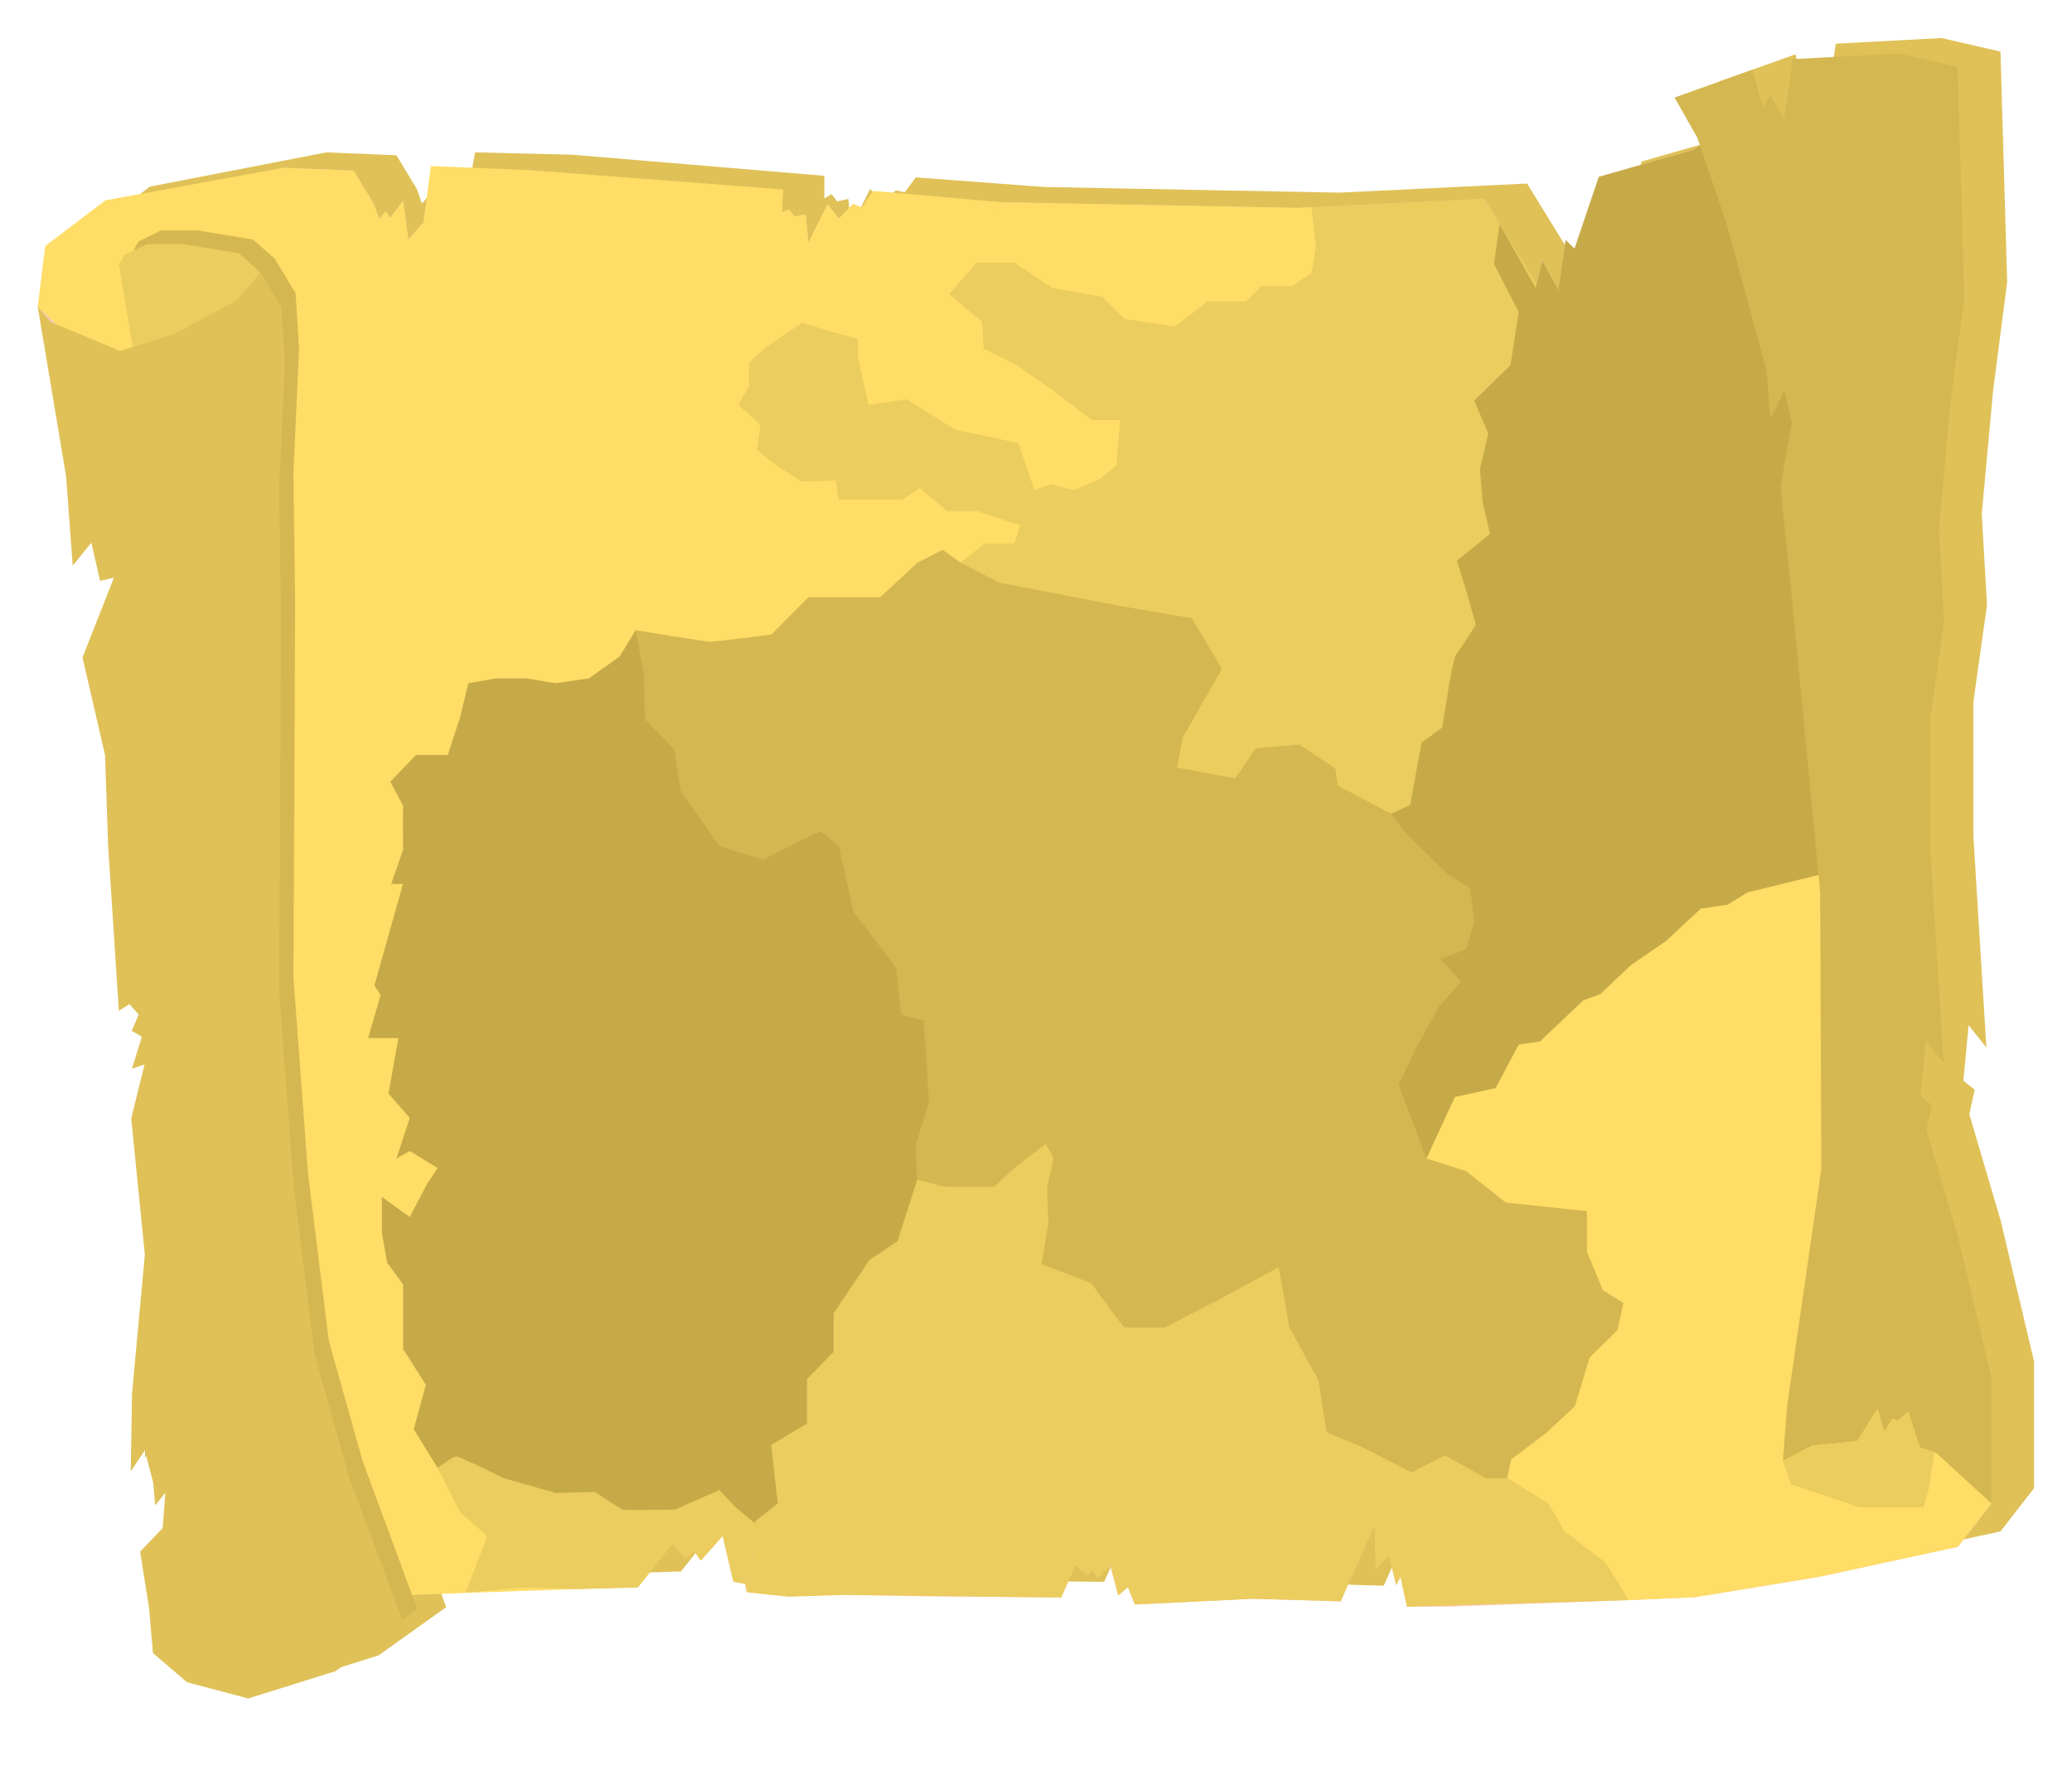 <svg width="55" height="47" viewBox="0 0 55 47" fill="none" xmlns="http://www.w3.org/2000/svg">
<g filter="url(#filter0_d)">
<g clip-path="url(#clip0)">
<path d="M53.106 32.401L52.276 29.589L52.416 28.93L52.117 28.693L52.255 27.219L52.727 27.81L52.382 22.192V18.639L52.744 16.064L52.605 13.644L52.904 10.382L53.279 7.488L53.102 1.37L51.535 1.01L48.73 1.16L48.494 2.748L48.127 2.111L47.929 2.443L47.66 1.442L45.591 2.179L46.194 3.248L46.265 3.453L46.063 3.576L43.578 4.286L42.933 6.192L42.697 5.964L42.499 7.284L42.078 6.51L41.926 7.129L40.949 5.546L40.536 4.873L35.953 5.095L35.561 5.114C35.561 5.114 27.743 4.964 27.709 4.964L24.309 4.709L24.015 5.105L23.779 5.055L23.404 5.396L23.096 5.014L22.591 6.042L22.519 5.282L22.224 5.346L22.073 5.155L21.883 5.268V4.668L15.198 4.108L12.611 4.045L12.493 4.704L12.375 5.491L11.975 5.946L11.836 4.923L11.495 5.378L11.377 5.2L11.2 5.405L11.061 5.009L10.522 4.122L8.664 4.045L3.98 4.954L2.379 6.174L2.139 7.739L2.893 12.247L3.07 14.608L3.563 13.998L3.798 15.013L4.165 14.922L3.331 17.042L3.929 19.631L4.013 22.069L4.295 26.423L4.578 26.245L4.826 26.523L4.637 26.955L4.906 27.105L4.649 27.956L4.978 27.842L4.624 29.275L4.991 32.892L4.649 36.586L4.616 38.642L4.991 38.083L5.214 38.961L5.26 39.543L5.53 39.211L5.458 40.153L4.86 40.776L5.1 42.286L5.201 43.469L6.107 44.243L7.729 44.675L10.046 43.951L11.844 42.669L11.575 41.941L16.457 41.768L18.075 41.722L18.997 40.562L19.334 40.967L19.575 40.776L19.743 41.013L20.324 40.357L20.611 41.577L20.922 41.627L20.96 41.85L22.056 41.968L23.513 41.922C23.513 41.922 25.695 41.968 25.725 41.968C25.754 41.968 29.31 41.995 29.31 41.995L29.697 41.117L29.984 41.404L30.144 41.272L30.283 41.477L30.607 41.135L30.826 41.941L31.079 41.718L31.268 42.182L34.386 42.032L36.732 42.1L37.63 40.057L37.659 41.258L38.004 40.876L38.198 41.672L38.316 41.458L38.485 42.25H39.58L43.75 42.1L44.37 42.072L46.13 41.995L49.42 41.454L53.102 40.658L53.995 39.507V36.154L53.106 32.401Z" fill="#DFC158"/>
<path d="M52.863 39.916L51.97 41.067L48.288 41.863L44.998 42.404L42.614 42.505L38.443 42.655H37.348L37.179 41.863L37.062 42.077L36.868 41.281L36.522 41.663L36.493 40.462L35.587 42.514L33.241 42.446L30.123 42.596L29.934 42.132L29.681 42.355L29.462 41.549L29.138 41.89L28.999 41.686L28.838 41.818L28.552 41.531L28.165 42.409C28.165 42.409 24.609 42.382 24.58 42.382C24.55 42.382 22.368 42.336 22.368 42.336L20.91 42.382L19.815 42.264L19.777 42.041L19.466 41.99L19.179 40.771L18.598 41.426L18.429 41.19L18.189 41.381L17.852 40.976L16.93 42.136L15.312 42.182L13.913 42.136L12.561 42.264L10.312 42.364L7.658 35.23L6.731 30.035L6.638 23.875L7.203 17.424L7.157 10.873L1.465 9.244L1.002 8.148L1.242 6.578L2.843 5.359L4.793 4.995L7.527 4.454L9.385 4.531L9.924 5.418L10.063 5.814L10.24 5.609L10.358 5.787L10.699 5.332L10.838 6.36L11.239 5.905L11.356 5.118L11.474 4.458L14.061 4.522L18.151 4.877L20.75 5.082V5.678L20.94 5.564L21.092 5.755L21.387 5.691L21.458 6.451L21.964 5.423L22.271 5.805L22.646 5.464L22.882 5.514L23.177 5.118C23.177 5.118 26.538 5.373 26.576 5.373C26.614 5.373 34.429 5.523 34.429 5.523L39.399 5.282L39.812 5.955L40.107 6.756L40.764 7.643L40.941 6.92L41.362 7.693L41.56 6.374L41.796 6.601L42.441 4.695L44.922 3.985L45.343 3.731L49.552 9.786L50.163 24.717L50.491 34.416L52.863 39.916Z" fill="#FACABC"/>
<path d="M12.359 42.277L10.312 42.363L5.851 40.102L4.835 11.714L1.002 8.148L1.2 6.533L2.801 5.318L7.527 4.454L9.385 4.531L9.924 5.418L10.067 5.814L10.24 5.609L10.358 5.787L10.699 5.332L10.842 6.36L11.243 5.9L11.437 4.408L14.061 4.517L20.793 5.031L20.755 5.627L20.94 5.559L21.092 5.75L21.387 5.687L21.458 6.446L21.964 5.418L22.267 5.8L22.646 5.409L22.878 5.509L23.173 5.068L26.572 5.368" fill="#FFDD66"/>
<path d="M26.573 5.368L34.425 5.518L34.817 5.5L37.707 7.857L23.784 25.681L15.317 42.186L10.312 42.363" fill="#FFDD66"/>
<path d="M2.804 14.044L3.036 15.059L3.402 14.972L2.568 17.092L3.167 19.681L3.251 22.119L3.533 26.473L3.815 26.295L4.06 26.573L3.874 27.005L4.144 27.16L3.883 28.011L4.215 27.897L3.862 29.33L4.224 32.947L3.883 36.641L3.849 38.697L4.224 38.142L4.447 39.015L4.498 39.602L4.767 39.27L4.696 40.207L4.098 40.831L4.338 42.341L4.439 43.524L5.34 44.297L6.966 44.729L9.279 44.006L11.078 42.723L9.62 38.774L8.727 35.59L8.175 31.145L7.788 25.941L7.813 21.164L7.834 15.973L7.788 12.534L7.939 9.281L7.847 7.784L7.295 6.87L6.718 6.36L5.26 6.119H4.274L3.676 6.41L3.537 6.665L3.9 8.844L5.058 8.471" fill="#D5B751"/>
<path d="M11.618 38.975L10.982 37.946L11.303 36.764L10.7 35.813V34.098L10.279 33.529L10.136 32.728V31.777L10.877 32.31L11.336 31.432L11.618 31.013L10.877 30.558L10.523 30.759L10.877 29.68L10.313 29.034L10.574 27.56H9.773L10.102 26.423L9.938 26.164L10.696 23.47H10.384L10.7 22.561L10.696 21.896L10.7 21.391L10.359 20.755L11.041 20.045H11.888L12.217 19.03L12.432 18.139L13.16 18.011H13.982L14.736 18.139L15.629 18.011L16.45 17.429L16.872 16.733L22.163 19.462L25.95 25.404L27.079 32.792L22.891 39.366L19.82 40.867L19.037 40.471L16.004 40.867L11.618 38.975Z" fill="#C6AA48"/>
<path d="M19.819 42.273L19.781 42.05L19.469 42L19.183 40.78L18.602 41.435L18.433 41.199L18.193 41.39L17.856 40.985L16.933 42.145L15.316 42.191L13.917 42.145L12.359 42.282L12.936 40.78L12.207 40.143L11.617 38.974C11.617 38.974 12.005 38.669 12.11 38.669C12.215 38.669 13.37 39.243 13.37 39.243L14.755 39.638L15.792 39.611C15.792 39.611 16.487 40.066 16.521 40.08C16.554 40.093 17.907 40.08 17.907 40.08L19.095 39.561L19.516 40.007L20.152 40.539L20.047 41.072L19.819 42.273Z" fill="#EBCC5E"/>
<path d="M24.349 31.318L23.822 32.956L23.081 33.451L22.129 34.862V35.89L21.421 36.613V37.791L20.469 38.365L20.646 39.916L20.048 40.385V41.067L19.82 42.273L20.916 42.391L22.373 42.345L28.17 42.414L28.557 41.54L28.848 41.822L29.004 41.69L29.147 41.895L29.471 41.549L29.686 42.359L29.939 42.136L30.128 42.6L33.242 42.446L35.588 42.514L36.489 40.471L36.519 41.672L36.864 41.29L37.058 42.086L37.176 41.868L37.345 42.659L43.23 42.482L44.451 38.706L34.788 32.742L31.792 29.539L27.462 27.56L24.349 31.318Z" fill="#EBCC5E"/>
<path d="M25.502 14.94L25.022 14.599L24.352 14.94L23.366 15.854H21.462L20.476 16.846C20.476 16.846 18.994 17.037 18.855 17.037C18.716 17.037 16.879 16.732 16.879 16.732L17.09 17.915L17.123 19.098L17.894 19.89L18.071 20.995L19.095 22.469L20.257 22.824L21.774 22.064L22.267 22.469L22.654 24.198L23.783 25.686L23.922 26.941L24.52 27.091L24.66 29.261L24.306 30.403L24.339 31.318L25.081 31.509H26.387L26.922 31.013L27.76 30.367L27.971 30.758L27.794 31.509L27.827 32.473L27.65 33.565L28.956 34.061L29.837 35.244H30.911L32.251 34.557L33.944 33.642L34.226 35.244L35.001 36.654L35.212 38.023L36.13 38.406L37.47 39.092L38.35 38.638L39.446 39.247H40.01L43.983 36.731L44.277 31.436L40.823 20.963L35.528 14.749C35.528 14.749 32.849 13.643 32.495 13.607C32.141 13.571 25.502 14.94 25.502 14.94Z" fill="#D4B751"/>
<path d="M39.807 5.951L39.394 5.277L34.815 5.5L34.929 6.56L34.815 7.247L34.293 7.602H33.472L33.071 8.007H32.035L31.588 8.366L31.167 8.667L29.849 8.466L29.263 7.879L27.945 7.652L26.93 6.974H25.923L25.194 7.807L26.066 8.544L26.112 9.253L26.93 9.658L27.924 10.345L28.981 11.155H29.731L29.638 12.351L29.217 12.706L28.509 13.011L27.898 12.857L27.46 13.011L27.031 11.765L25.358 11.41L24.065 10.6L23.054 10.75L22.772 9.481V8.999L22.114 8.821L21.293 8.566L20.282 9.253L19.882 9.636V10.245L19.6 10.75L20.185 11.282L20.093 11.942L20.564 12.324L21.268 12.784L22.186 12.756L22.258 13.266H23.947L24.419 12.961L25.148 13.571H25.948L27.077 13.948L26.93 14.431H26.133L25.501 14.94L26.534 15.472L29.701 16.082L31.639 16.414L32.435 17.761L31.403 19.562L31.239 20.377L32.789 20.668L33.328 19.867L34.483 19.767L35.447 20.399L35.515 20.859L36.926 21.605L43.982 18.216L42.288 9.963L39.807 5.951Z" fill="#EBCC5E"/>
<path d="M37.865 30.758L38.914 31.09L39.971 31.927L42.124 32.155V33.224L42.545 34.252L43.093 34.593L42.933 35.316L42.196 36.04L41.804 37.336L41.067 38.023L40.115 38.747L40.009 39.238L41.1 39.916L41.526 40.648L42.617 41.485L43.093 42.25L43.228 42.482L44.993 42.404L48.283 41.863L51.969 41.067L52.862 39.916L51.998 37.436L49.256 22.988L45.262 22.469L40.123 26.191L37.705 29.475" fill="#FFDD66"/>
<path d="M39.807 5.951L39.656 7.006L40.313 8.28L40.094 9.695L39.133 10.636L39.504 11.51L39.285 12.452L39.352 13.302L39.55 14.176L38.674 14.886L38.956 15.805L39.175 16.582C39.175 16.582 38.783 17.219 38.674 17.338C38.565 17.456 38.413 18.516 38.413 18.516L38.282 19.317L37.735 19.717L37.427 21.391L36.926 21.605L37.364 22.169L38.413 23.193L39.024 23.584L39.133 24.48L38.914 25.212L38.236 25.449L38.783 26.063L38.194 26.723L37.625 27.76L37.124 28.797L37.865 30.754L38.619 29.125L39.702 28.888L40.313 27.733L40.877 27.651L42.027 26.559L42.482 26.391L43.282 25.631L44.222 24.985L45.149 24.121L45.852 24.021L46.387 23.693L49.256 22.988L48.658 5.951L45.347 3.731L44.925 3.985L42.44 4.695L41.795 6.601L41.56 6.374L41.362 7.693L40.94 6.92L40.763 7.643L39.807 5.951Z" fill="#C6AA48"/>
<path d="M44.449 2.589L46.522 1.852L46.791 2.853L46.989 2.525L47.356 3.157L47.592 1.57L50.397 1.419L51.964 1.774L52.141 7.893L51.762 10.791L51.467 14.053L51.606 16.473L51.244 19.044V22.601L51.59 28.22L51.122 27.628L50.979 29.102L51.278 29.339L51.135 29.998L51.969 32.81L52.862 36.568V39.916L51.387 38.565L50.962 38.428L50.65 37.478L50.368 37.719L50.229 37.664L50.022 38.023L49.837 37.396L49.302 38.26L48.11 38.378L47.326 38.783L47.436 37.346L48.346 31.031L48.316 23.693L47.579 16.032L47.263 12.934L47.562 11.21L47.36 10.377L46.998 11.105L46.888 9.822L45.839 5.96L45.056 3.658L44.449 2.589Z" fill="#D4B751"/>
<path d="M6.916 7.234L6.28 7.984L4.68 8.835L3.188 9.317L1.356 8.553L1.002 8.148L1.756 12.656L1.929 15.017L2.426 14.408L2.657 15.422L3.024 15.336L2.19 17.456L2.788 20.044L2.872 22.483L3.155 26.837L3.437 26.659L3.681 26.937L3.496 27.369L3.765 27.524L3.504 28.374L3.837 28.261L3.483 29.694L3.845 33.31L3.504 37.004L3.471 39.061L3.845 38.506L4.069 39.379L4.119 39.966L4.389 39.634L4.317 40.571L3.719 41.194L3.959 42.705L4.06 43.888L4.962 44.661L6.588 45.093L8.9 44.37L10.699 43.087L9.242 39.138L8.349 35.953L7.797 31.509L7.409 26.304L7.435 21.528L7.456 16.337L7.409 12.898L7.561 9.645L7.468 8.148L6.916 7.234Z" fill="#DFC158"/>
<path d="M47.328 38.783L47.543 39.406L49.354 40.016H51.06L51.2 39.52L51.351 38.551L50.964 38.428L50.652 37.477L50.37 37.718L50.231 37.664L50.024 38.023L49.839 37.395L49.304 38.26L48.112 38.378L47.328 38.783Z" fill="#EBCC5E"/>
<path d="M6.916 7.234L6.339 6.724L4.881 6.483H3.895L3.297 6.774L3.158 7.029L3.52 9.208L4.679 8.835L6.28 7.984L6.916 7.234Z" fill="#EBCC5E"/>
</g>
</g>
<defs>
<filter id="filter0_d" x="0.002" y="0.01" width="54.998" height="46.083" filterUnits="userSpaceOnUse" color-interpolation-filters="sRGB">
<feFlood flood-opacity="0" result="BackgroundImageFix"/>
<feColorMatrix in="SourceAlpha" type="matrix" values="0 0 0 0 0 0 0 0 0 0 0 0 0 0 0 0 0 0 127 0"/>
<feOffset/>
<feGaussianBlur stdDeviation="0.5"/>
<feColorMatrix type="matrix" values="0 0 0 0 0 0 0 0 0 0 0 0 0 0 0 0 0 0 0.25 0"/>
<feBlend mode="normal" in2="BackgroundImageFix" result="effect1_dropShadow"/>
<feBlend mode="normal" in="SourceGraphic" in2="effect1_dropShadow" result="shape"/>
</filter>
<clipPath id="clip0">
<rect width="52.998" height="44.083" fill="white" transform="translate(1.002 1.01)"/>
</clipPath>
</defs>
</svg>
